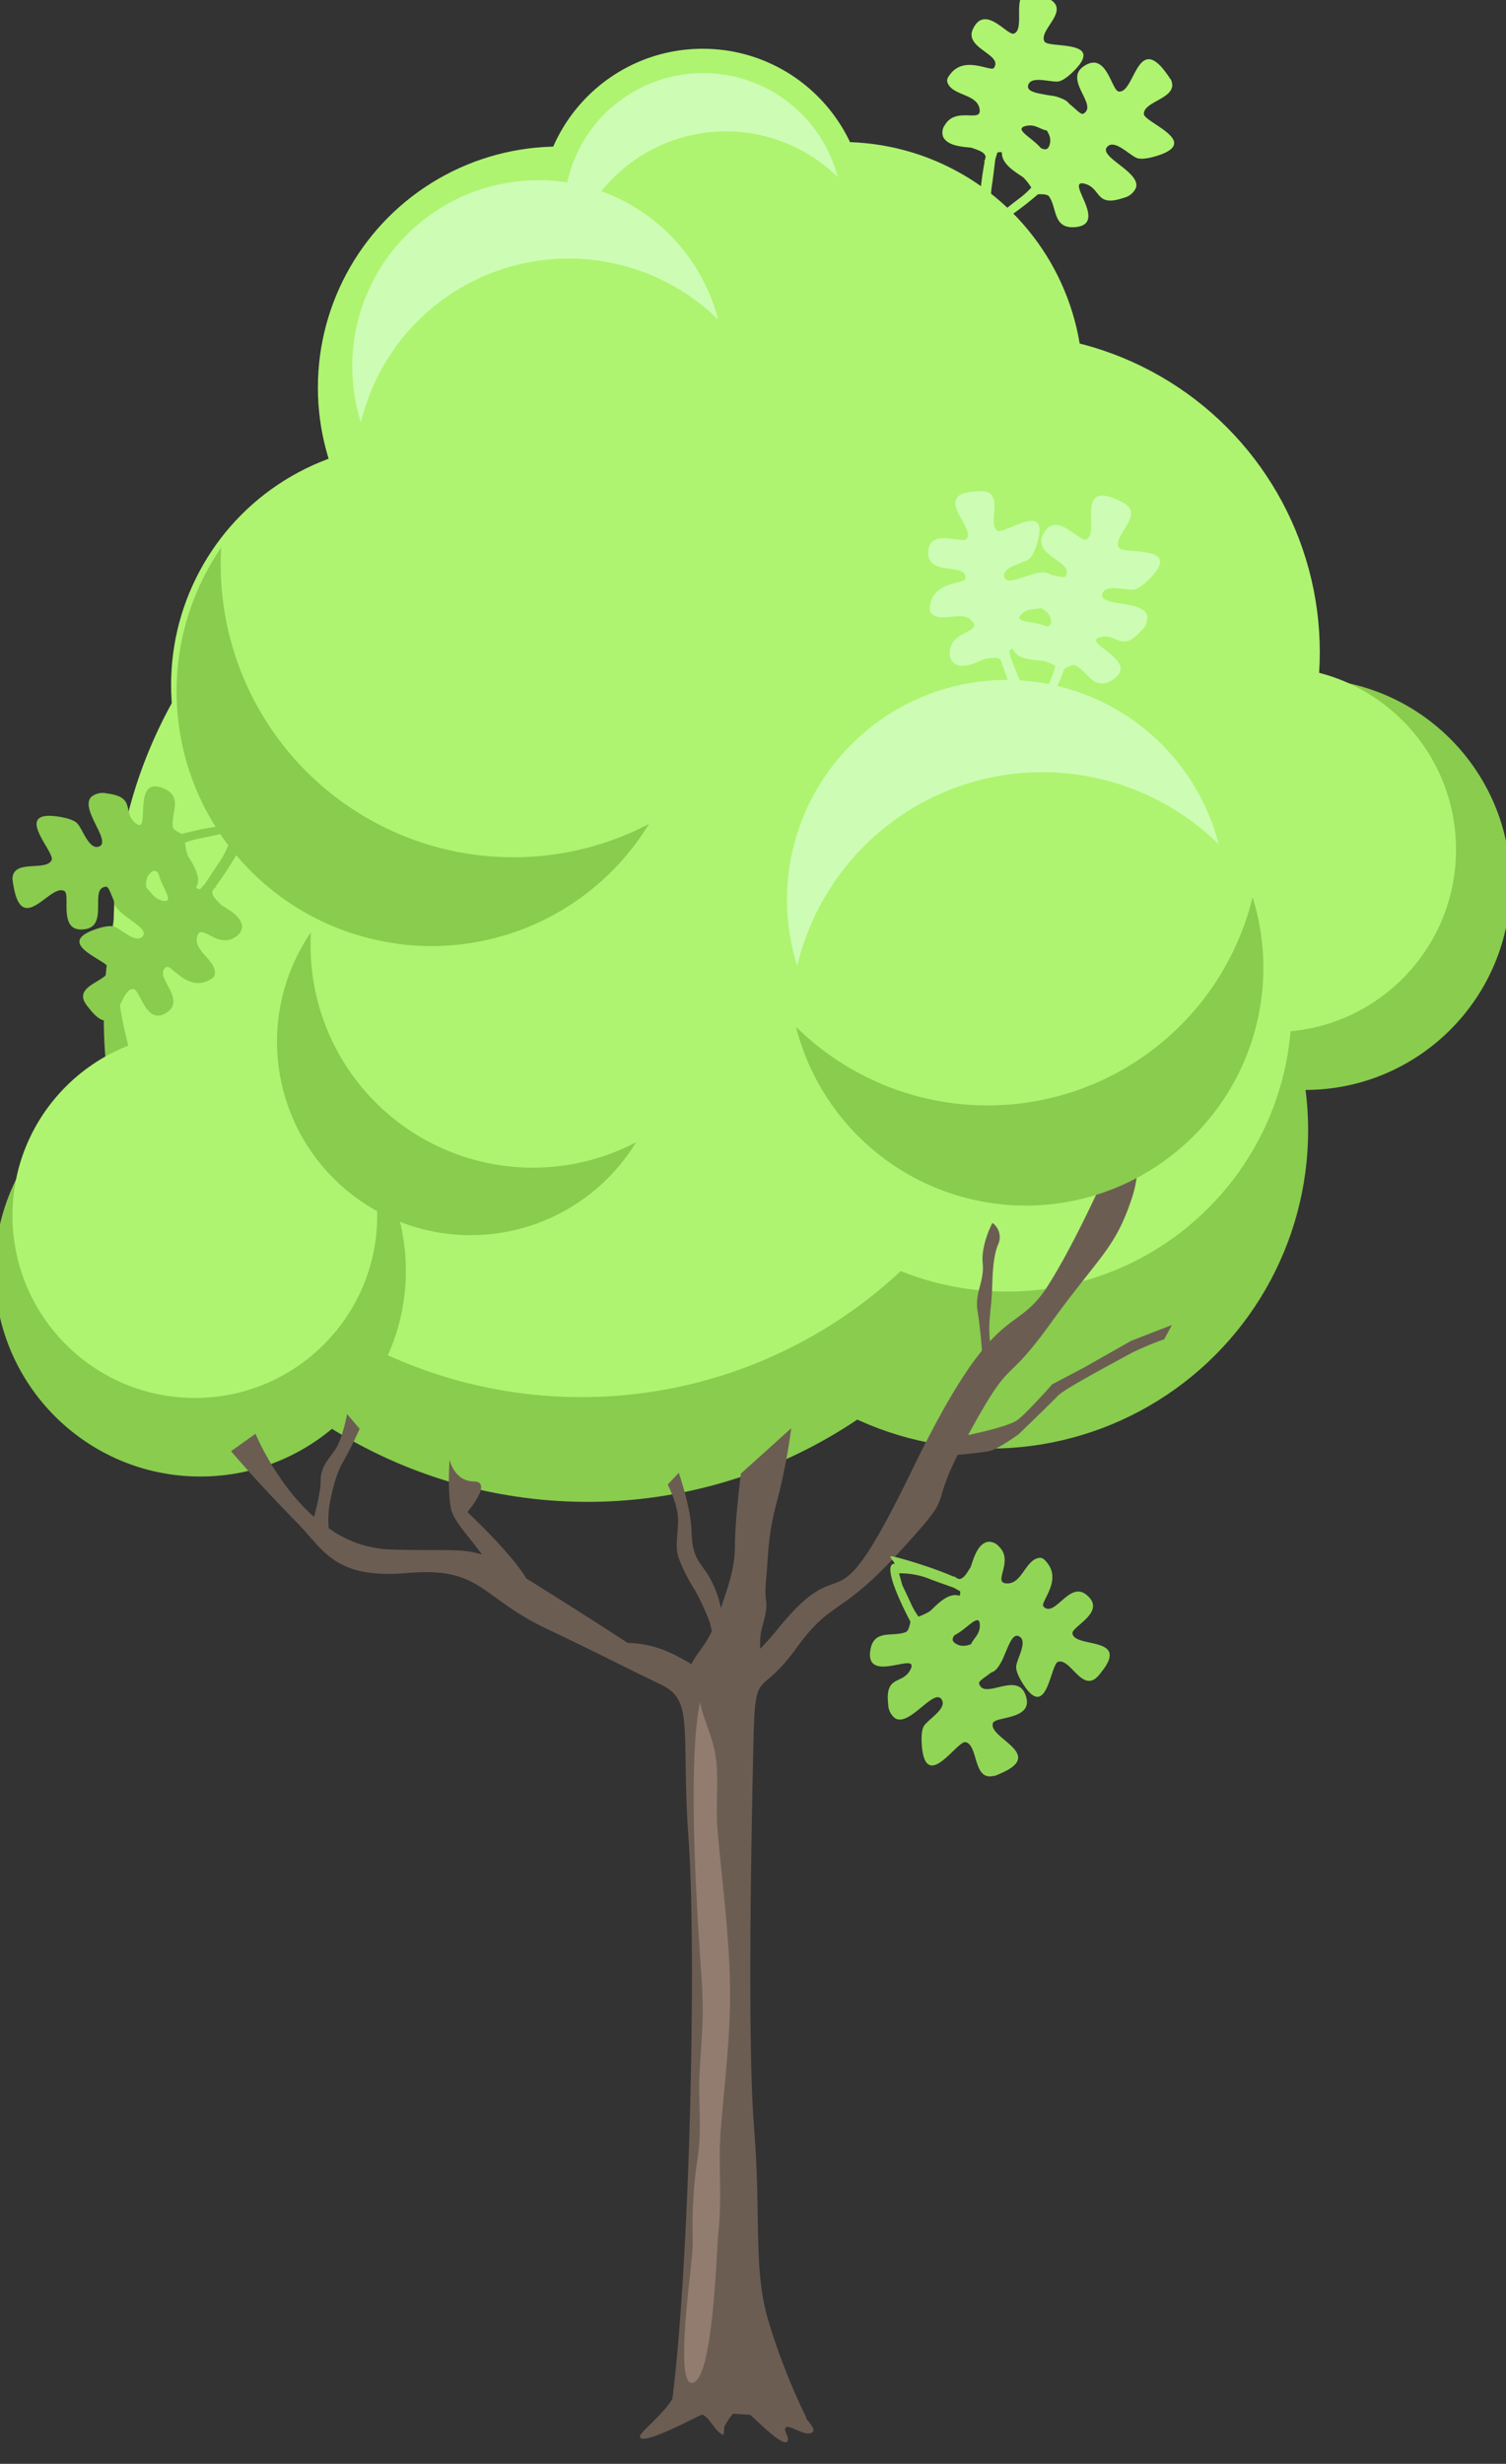 <svg id="svg2" xmlns="http://www.w3.org/2000/svg" viewBox="0 0 346.64 566.93"><rect x="0" y="0" width="346.64" height="566.93" fill="#333333" stroke="none"/><defs><style>.cls-1{fill:#aef470;}.cls-2{fill:#89cc4e;}.cls-3{fill:#6c5d53;}.cls-4{fill:#917c6f;}.cls-5{fill:#cdfdb5;}.cls-6{fill:#91d556;}</style></defs><title>trees</title><g id="g7615"><circle id="circle7541" class="cls-1" cx="193.8" cy="88.14" r="55.46"/><circle id="circle7543" class="cls-1" cx="128.63" cy="89.18" r="55.46"/><circle id="circle7545" class="cls-1" cx="94.84" cy="157.59" r="55.46"/><circle id="circle7547" class="cls-2" cx="300.37" cy="203.48" r="47.32"/><circle id="circle7549" class="cls-1" cx="230.54" cy="150.05" r="73.24"/><circle id="circle7551" class="cls-2" cx="227.86" cy="260.08" r="73.24"/><circle id="circle7553" class="cls-2" cx="135.22" cy="234.25" r="111.33"/><circle id="circle7581" class="cls-1" cx="133.81" cy="213.81" r="107.67"/><circle id="circle7583" class="cls-2" cx="46.1" cy="292.43" r="47.32"/><circle id="circle7555" class="cls-1" cx="44.85" cy="279.69" r="41.98"/><circle id="circle7557" class="cls-1" cx="161.73" cy="48.73" r="37.51"/><circle id="circle7579" class="cls-1" cx="231.75" cy="231.64" r="65.56"/><path id="path7559" class="cls-3" d="M258.18,261.85S248.8,284,241.09,296c-4.43,6.88-7.64,6.58-13.23,12.63a28.55,28.55,0,0,1-.11-4.46c.2-2.89.45-4.28.58-6.95s.09-7.87,1.44-10.95a4,4,0,0,0-1.34-4.88s-2.66,4.93-2.24,9.29-1.91,6.69-1.17,11.09c.41,2.45.77,6,1,9-3.9,4.8-8.91,12.71-16,27.31-19.42,40-14.33,16.19-31.07,36.83-1.44,1.79-2.73,3.2-3.95,4.46a15.25,15.25,0,0,1,.58-5.51c1.68-6.21.17-4.17.74-10.25s.39-10.43,2.53-18.18a138.25,138.25,0,0,0,3.27-16.79l-11.59,10.44s-1.37,11.07-1.37,16.33c0,4.79-1,8.15-3.24,14.59a23.88,23.88,0,0,0-3.26-8.12c-2.47-3.42-3.33-4.44-3.5-9.75s-2.92-13.24-2.92-13.24l-2.55,2.71s2.51,4.76,2.39,8.56-.73,6,.21,8.51a37.87,37.87,0,0,0,3.67,7.23,57,57,0,0,1,3.46,7.53l.43,1.9c-1.79,3.76-3.34,4.83-4.69,7.58-3.57-2-7.78-4.69-14.7-4.88,0,0-7.93-5.22-22.31-14.2-.39-.25-.65-.39-1-.62-3.6-6-13.57-15.28-13.57-15.28s6-7,1.47-7.05-5.57-5-5.57-5-.53,7.27.36,11.4c.59,2.76,4.45,6.66,7.1,10.44-4.66-1.56-8.56-.78-21.28-1.19a25.91,25.91,0,0,1-14-4.89,22.7,22.7,0,0,1,.19-5.41c.59-3.16,1.43-7,3.14-9.91s3.79-7.55,3.79-7.55l-2.89-3.39s-1.07,5.84-2.8,8.28-3.31,4.12-3.28,7S72.29,349,72.29,349a.13.13,0,0,0,0,.06c-8.9-7.9-13.47-19.15-13.47-19.15l-5.63,4s5.26,6.33,15.22,16.51c6.26,6.4,8.68,13,25.48,11.52s16.8,5.61,31.64,12.69,14.81,7.3,26.63,13c7.78,3.72,4.52,10.25,6.35,35.85,1.78,24.94.39,95.52-3.73,128.43-2,3.57-7.48,7.73-7.48,8.7,0,2.62,14-5.08,14.31-5,1.79.6,2.95,4,4.87,4.63.22.07.14-1.56.24-1.84a14.64,14.64,0,0,1,2-3l3.95.24c2.79,2.53,7.39,7.12,8.49,6.2.82-.68-.9-2.61-.34-3.22.86-1,4.86,2.52,6.32.89.41-.44-.46-1.7-1.66-3.08h.17A149.75,149.75,0,0,1,176.85,534c-3.53-12-1.63-23.26-3.27-44.18s-.57-69.49-.18-88.23,1.23-10.36,9.73-22.13,9.87-7,24.12-22.6c13-14.22,6.4-8.45,13.18-22.1,2.64-.25,6-.59,7.34-.88,2-.45,6.67-3.84,6.67-3.84s7.38-7.1,9-8.83,14.73-8.6,17-9.89a67.36,67.36,0,0,1,7.54-3.16l1.76-3.28-9.43,3.67-10.58,6-7.56,4s-5.85,6.64-8,8.21c-1.69,1.22-7.55,2.65-11.34,3.45,10.51-19.29,7.81-10.23,19-25.72s14.78-17.05,18.63-28.6S258.18,261.85,258.18,261.85Z"/><path id="path7577" class="cls-4" d="M161.12,391.7c-2.67,12.44-1.09,43.24.28,62.31.66,9.14.26,13.06-.35,22.23-.43,6.5.55,13.68-.45,20.09a106.48,106.48,0,0,0-1.14,19.56c.16,3.9-4.42,32.55-.19,32.4,4.93-.18,5.62-30.57,6.1-34.86.87-7.71-.08-15.47.52-23.19.79-10.08,2-19.41,2.14-29.51.18-13.28-1.79-26.83-2.89-40-.48-5.76.49-12.15-.62-17.78-.78-3.95-2.63-7.46-3.4-11.29Z"/><circle id="circle7585" class="cls-1" cx="293.15" cy="195.49" r="41.99"/><path id="path7587" class="cls-2" d="M102.32,283.8a44.58,44.58,0,0,0,44.07-20.95,51.19,51.19,0,0,1-74.83-48.31,44.5,44.5,0,0,0,30.76,69.26Z"/><path id="path7589" class="cls-2" d="M271.93,264a54.66,54.66,0,0,0,16.38-57.56,62.78,62.78,0,0,1-105.09,29.83A54.57,54.57,0,0,0,271.93,264Z"/><path id="path7591" class="cls-2" d="M91.37,217.15a58.66,58.66,0,0,0,58-27.55A67.37,67.37,0,0,1,50.91,126a58.54,58.54,0,0,0,40.46,91.12Z"/><path id="path7593" class="cls-5" d="M95.72,52.07A42.85,42.85,0,0,0,83.07,97.21a49.19,49.19,0,0,1,82.22-23.7A42.76,42.76,0,0,0,95.72,52.07Z"/><path id="path7595" class="cls-5" d="M140.79,24.68a32,32,0,0,0-9.46,33.74A36.78,36.78,0,0,1,192.8,40.71a32,32,0,0,0-52-16Z"/><path id="path7597" class="cls-5" d="M198.42,169a50.52,50.52,0,0,0-14.92,53.24,58,58,0,0,1,97-28A50.42,50.42,0,0,0,198.42,169Z"/><path id="path7599" class="cls-2" d="M2.91,202.49A12.19,12.19,0,0,0,3.14,204c2,11.49,8.62-1,11.72,1.07,1.44,1-1.68,9.9,4.92,8.7,5.25-1,.68-9.54,4.64-9.73,1.36-.06,1.66,7.62,7.63,7.66,1,0,1.67,0,2.14-1,1.51-3-2.35-7.31.53-9.94,2.31-2.11,2.78,5.15,7.92,4.62a3.1,3.1,0,0,0,2.6-1.37c1.16-2.28-.91-5.28-2-7.11a12.91,12.91,0,0,1-.65-3,17.53,17.53,0,0,1,3.53-1c1.42-.27,2.83-.59,4.24-.9.45-.09,5.18-.11,5.28-.4,1.1-3-8.11-1.2-13.76.28-1-.43-2-1-2.08-1.57-.53-3.13,2.46-7-2.2-8.92-7.55-3.06-2.61,11.13-6.43,8-3.1-2.56.29-6-6.64-6.83a4.05,4.05,0,0,0-3.54.83c-2.74,2.84,5.17,10.65,1.57,11.46-2.25.5-3.64-4.43-4.92-5.52-1.08-.92-3.4-1.34-4.76-1.5-9.88-1.21-.13,8.32-1,10.07-1.26,2.67-8.59-.23-9,4.07a2.79,2.79,0,0,0,0,.5Z"/><path id="path7601" class="cls-2" d="M24,234.81c3.35.61,4-7.5,6.73-7.22,1.62.16,3,9,8,5.12,4-3.11-3.64-8.3-.41-10.2,1.11-.65,4.75,5.65,9.77,3.05.82-.42,1.38-.76,1.37-1.75,0-3.16-5.2-5.09-4-8.56,1-2.79,4.61,3.09,8.68.37a2.91,2.91,0,0,0,1.57-2.29c0-2.42-3.09-4-4.78-5.09-.63-.71-2.45-2.14-2-3.32l.44-.58h0c4-5.32,8.34-13.2,8.21-13.45s-1.25.36-1.39.39a2.74,2.74,0,0,1-2.7-.38,18.1,18.1,0,0,1-3.22,7.78c-1,1.51-2,3-3,4.58-.1.15-.61.71-1.22,1.36a1.44,1.44,0,0,1-.94-.38c-1.83-2.4-1-7-5.79-6.5-7.66.76,2.73,10.48-1.86,9.52-3.72-.78-2.4-5.16-8.58-2.79a3.84,3.84,0,0,0-2.6,2.25c-1,3.59,9,6.64,6.38,8.91-1.67,1.41-5-2.1-6.55-2.45-1.31-.3-3.45.38-4.66.84-8.81,3.35,3.57,7,3.65,8.86.11,2.8-7.3,3.6-5.77,7.39a7.21,7.21,0,0,0,1.07,1.6c1.47,1.92,2.62,2.77,3.56,2.94Zm25.4-30.48c.3-.09.46-.17.33-.22S49.5,204.25,49.4,204.33Z"/><path id="path7603" class="cls-5" d="M259,115.91a14.72,14.72,0,0,0-1.37-.7c-10.49-5-4.19,7.61-7.66,8.94-1.61.62-7.1-7.11-9.95-1-2.27,4.83,7.39,6.09,5.24,9.42-.74,1.15-7.17-3.07-10.66,1.77-.58.8-.95,1.38-.46,2.31,1.55,2.95,7.32,2.32,7.79,6.19.38,3.11-5.81-.72-8.35,3.78a3,3,0,0,0-.39,2.91c1.17,2.27,4.82,2.32,6.93,2.52a12.56,12.56,0,0,1,2.79,1.18,17.9,17.9,0,0,1-1.2,3.48c-.59,1.32-1.15,2.66-1.73,4-.18.41-2.91,4.27-2.73,4.53,1.83,2.65,5.69-5.91,7.76-11.38.93-.57,2-1,2.48-.78,2.86,1.39,4.3,6.08,8.55,3.38,6.86-4.37-7.56-8.59-2.78-9.87,3.88-1,4.72,3.72,9.42-1.45a4.08,4.08,0,0,0,1.38-3.36c-.73-3.88-11.68-2-10.25-5.37.89-2.12,5.71-.39,7.34-.8,1.37-.35,3.07-2,4-3,6.71-7.36-6.71-4.93-7.65-6.62-1.45-2.58,5.16-6.87,1.92-9.72a2.78,2.78,0,0,0-.41-.29Z"/><path id="path7605" class="cls-5" d="M220.47,114.35c-2.44,2.37,3.79,7.6,2,9.67-1.07,1.22-9.08-2.83-8.79,3.52.23,5,8.87,1.84,8.54,5.58-.11,1.28-7.36.59-8.15,6.19-.13.92-.18,1.56.64,2.13,2.6,1.79,7.16-1.28,9.26,1.75,1.69,2.43-5.19,2-5.34,6.85a2.93,2.93,0,0,0,1,2.61c2,1.38,5.07-.19,6.92-1,.94-.09,3.16-.74,3.86.31.07.22.15.46.22.69h0c2,6.37,5.92,14.44,6.2,14.48.12,0,.43-1.22.49-1.35.52-1.14.58-1.44,1.87-2a18.13,18.13,0,0,1-4.47-7.14c-.64-1.7-1.33-3.39-2-5.09a17,17,0,0,1-.4-1.77,1.42,1.42,0,0,1,.85-.55c3-.1,6.29,3.2,8.65-.94,3.83-6.69-10.11-3.86-6.68-7,2.8-2.59,5.6,1,7.26-5.37a3.85,3.85,0,0,0-.34-3.43c-2.31-2.92-10.64,3.52-10.94,0-.2-2.18,4.6-2.86,5.79-3.92,1-.9,1.68-3,2-4.28,2.38-9.12-7.79-1.17-9.33-2.17-2.35-1.53,1.3-8-2.68-9a7.26,7.26,0,0,0-1.92-.06c-2.41.09-3.78.53-4.46,1.19Zm10.1,38.36c-.1.3-.12.48,0,.4S230.58,152.85,230.57,152.71Z"/><path id="path7607" class="cls-6" d="M228.79,408.68a11.07,11.07,0,0,0,1.42-.57c10.73-4.54-2.94-8.16-1.65-11.65.6-1.62,10-.64,7.35-6.79-2.13-4.89-9.45,1.53-10.54-2.28-.37-1.31,7-3.37,5.72-9.18-.22-1-.42-1.62-1.43-1.87-3.25-.79-6.58,4-9.8,1.77-2.58-1.77,4.38-3.89,2.68-8.77a3.08,3.08,0,0,0-1.93-2.22c-2.48-.61-4.93,2.1-6.47,3.54a12.19,12.19,0,0,1-2.73,1.32,17.39,17.39,0,0,1-1.82-3.2c-.6-1.31-1.23-2.62-1.85-3.92-.2-.41-1.29-5-1.6-5.05-3.2-.37.68,8.17,3.42,13.34-.19,1.07-.53,2.16-1.05,2.38-2.93,1.23-7.41-.79-8.18,4.19-1.25,8,11.44,0,9.24,4.42-1.78,3.61-5.91,1.1-5.13,8a4.1,4.1,0,0,0,1.62,3.25c3.39,2,9.18-7.48,10.79-4.15,1,2.07-3.47,4.55-4.24,6-.65,1.26-.52,3.63-.37,5,1.09,9.9,8.13-1.78,10-1.37,2.89.62,1.74,8.41,6,7.85a2.24,2.24,0,0,0,.5-.11Z"/><path id="path7609" class="cls-6" d="M255.42,380.75c-.17-3.41-8.21-2.17-8.57-4.9-.21-1.62,8.12-5,3.16-8.93-3.94-3.15-7.24,5.45-9.83,2.74-.9-.94,4.41-5.93.73-10.21-.61-.71-1.06-1.17-2-.93-3.06.77-3.77,6.22-7.43,5.8-2.94-.34,2-5.19-1.62-8.53a2.92,2.92,0,0,0-2.6-1c-2.34.59-3.2,3.94-3.85,5.83-.56.77-1.53,2.87-2.78,2.7L220,363h0c-6.09-2.71-14.75-5.09-15-4.9s.63,1.13.69,1.26a2.72,2.72,0,0,1,.25,2.71,18.08,18.08,0,0,1,8.31,1.36c1.7.64,3.43,1.24,5.15,1.85.16.06.82.43,1.59.87a1.4,1.4,0,0,1-.15,1c-1.91,2.32-6.55,2.61-5,7.12,2.5,7.28,9.57-5.06,9.69-.37.1,3.8-4.47,3.52-.75,9a3.83,3.83,0,0,0,2.79,2c3.73.19,4.39-10.31,7.21-8.24,1.76,1.29-.9,5.34-.89,6.93,0,1.35,1.16,3.27,1.89,4.34,5.28,7.81,6-5.08,7.79-5.57,2.69-.76,5.18,6.28,8.51,3.92a7.67,7.67,0,0,0,1.32-1.41c1.52-1.87,2.09-3.19,2-4.14ZM219.94,363c-.16-.28-.28-.41-.29-.27S219.83,362.92,219.94,363Z"/><path id="path7611" class="cls-1" d="M269.36,18.17a11.31,11.31,0,0,0-.86-1.27c-6.78-9.47-7.32,4.66-11,4.16-1.71-.23-2.82-9.64-8.23-5.68-4.31,3.15,3.56,8.88.08,10.78-1.2.65-4.83-6.14-10.21-3.57-.89.43-1.49.76-1.51,1.81-.06,3.33,5.31,5.55,3.87,9.17-1.16,2.91-4.76-3.42-9.15-.7a3.11,3.11,0,0,0-1.74,2.37c0,2.56,3.13,4.35,4.88,5.54a12.66,12.66,0,0,1,1.88,2.38,18.27,18.27,0,0,1-2.72,2.47c-1.16.87-2.29,1.78-3.43,2.67-.36.28-4.6,2.35-4.57,2.66.33,3.21,7.82-2.45,12.26-6.25,1.09-.05,2.23,0,2.56.5,1.84,2.59.85,7.4,5.87,7.06,8.12-.54-2.51-11.15,2.3-10,3.91,1,2.36,5.52,9,3.25a4.08,4.08,0,0,0,2.82-2.3c1.22-3.74-9.3-7.32-6.41-9.62,1.8-1.44,5.2,2.39,6.82,2.82,1.38.35,3.65-.29,4.95-.73,9.42-3.23-3.52-7.54-3.54-9.48,0-3,7.83-3.55,6.35-7.6a2.77,2.77,0,0,0-.22-.46Z"/><path id="path7613" class="cls-1" d="M236.28-1.71c-3.28.92-.32,8.49-2.9,9.44-1.53.56-6.61-6.84-9.4-1.13-2.22,4.53,6.9,5.87,4.82,9-.72,1.08-6.75-3-10.12,1.52-.56.75-.92,1.29-.47,2.18,1.42,2.82,6.9,2.31,7.29,6,.31,2.94-5.5-.78-8,3.45a2.9,2.9,0,0,0-.41,2.75c1.08,2.16,4.53,2.26,6.52,2.49.87.37,3.13.86,3.25,2.12l-.15.71h0c-1.31,6.54-1.74,15.51-1.51,15.68s1-.87,1.08-.95c1-.75,1.2-1,2.59-.84a18.13,18.13,0,0,1-.5-8.41c.26-1.8.47-3.62.69-5.42,0-.18.24-.91.5-1.76a1.47,1.47,0,0,1,1-.06c2.68,1.35,4,5.82,8,3.32,6.56-4-7-8.24-2.49-9.38,3.7-.93,4.42,3.59,8.94-1.23a3.89,3.89,0,0,0,1.36-3.17c-.63-3.67-11-2-9.63-5.22.88-2,5.42-.3,7-.66,1.3-.31,2.93-1.85,3.82-2.79,6.46-6.86-6.28-4.76-7.15-6.38-1.33-2.47,5-6.43,2-9.17a7.44,7.44,0,0,0-1.66-1C238.61-1.7,237.2-2,236.29-1.71ZM226.74,36.8c-.24.21-.34.36-.2.34S226.68,36.92,226.74,36.8Z"/></g></svg>